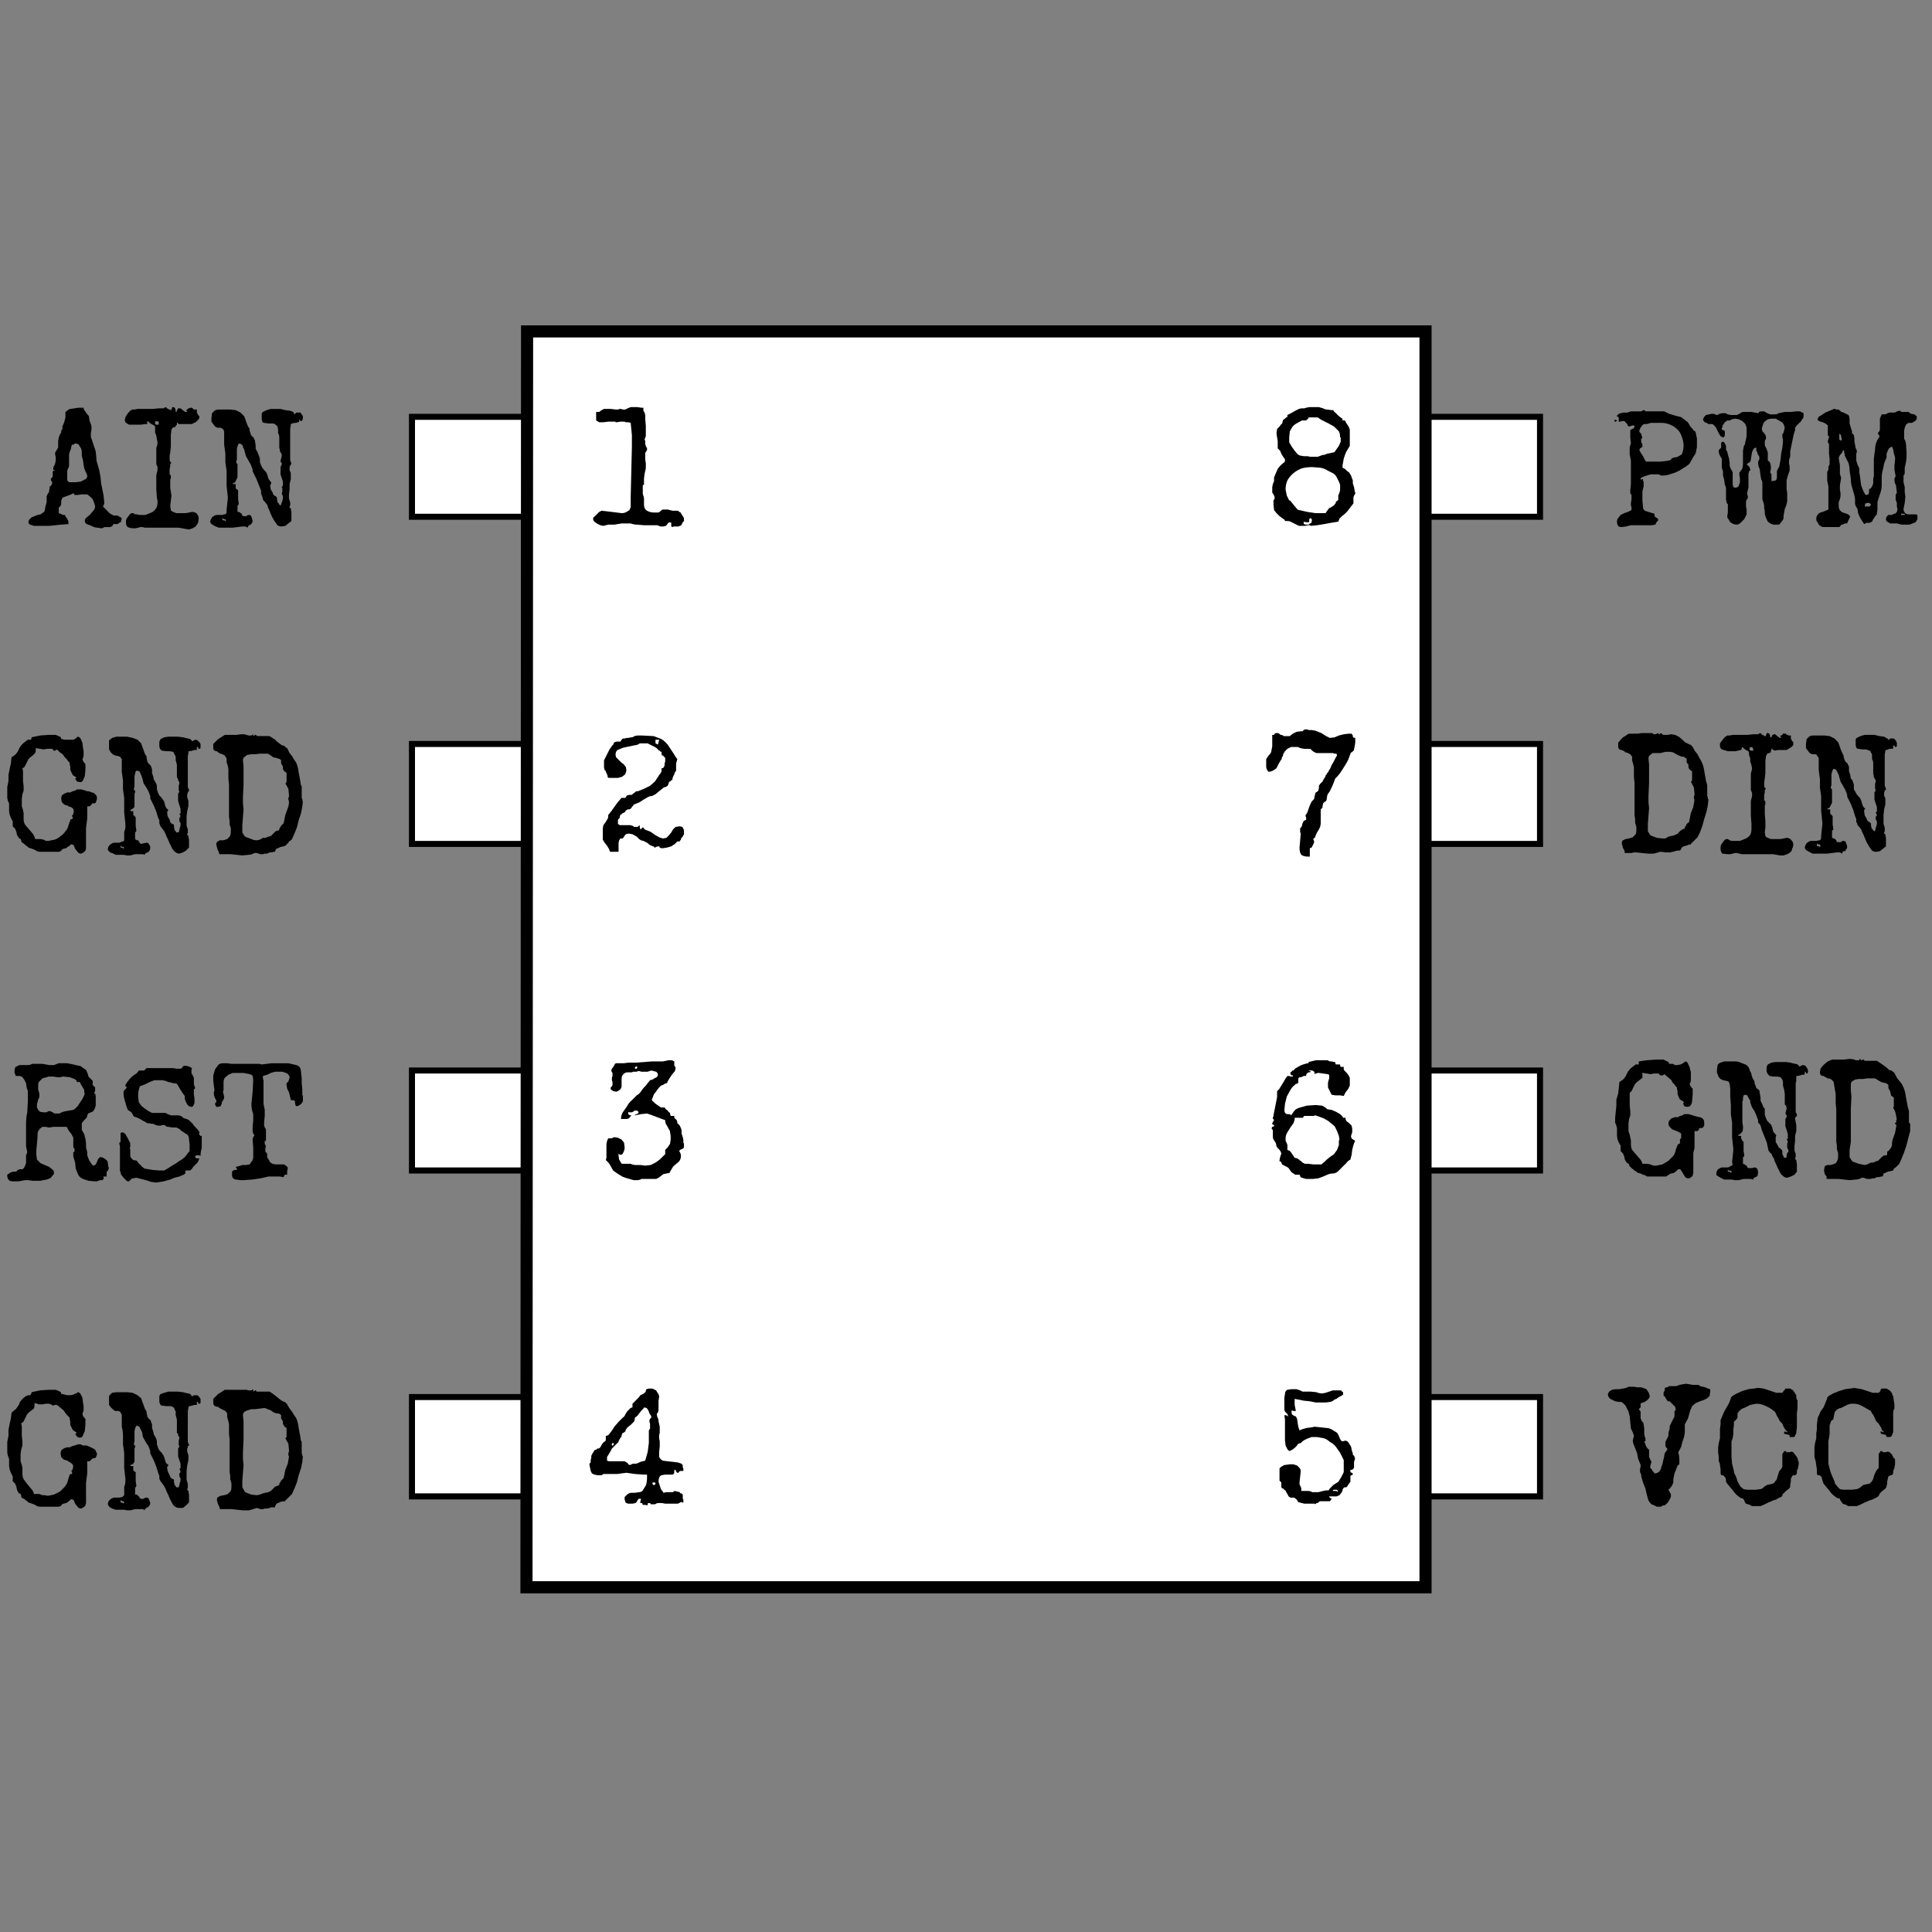 <svg width="90mm" height="90mm" viewBox="0 0 318.9 318.9" xmlns="http://www.w3.org/2000/svg"><rect x="0" y="0" width="318.9" height="318.9" fill="#808080" stroke="none"/><path fill="#fff" stroke="#000" d="M68 68.8h19.8v16.5H68zm0 54h19.8v16.5H68zm0 53.9h19.8v16.5H68zm0 53.9h19.8V247H68zM234.4 68.8h19.8v16.5h-19.8zm0 54h19.8v16.5h-19.8zm0 53.9h19.8v16.5h-19.8zm0 53.9h19.8V247h-19.8z"/><path fill="#fff" stroke="#000" stroke-width="2" d="M87 54.7h148.3V262H86.9z"/><path d="M112.9 85.7v.3l-.2.2-.2.4q-.1.2-.3.2l-.2.1h-.8l-.2.1-.2-.1v-.2-.1-.1-.2l-.2-.1-.3.1-.2.3-.2.2-.4.1h-.5l-.5-.2h-2.2l-1.1-.1q-.6 0-1.1-.2h-1.5l-1.2.2h-1l-.8.2-.5-.1-.6-.3-.4-.3q-.2-.2-.2-.5 0-.2.2-.3l.4-.4.4-.4.4-.2 1.7.2 1.6.2q.5 0 .8-.2l.5-.3.2-.5V83v-.4-.4l.1-4.2.1-4.2v-2l-.2-2-.4-.1h-.4l-.2-.1h-.7l-.6.1h-.2v-.1h-1.2l-.8.1h-.7l-.5-.3v-.5-.4-.5h.5l.4-.3.4-.2h1.1l.9.1h.3l.3-.1h.2l.3.1h.4l.4-.2.5-.2h1.1l.7.1h.3v.5l.2.3.1.4v.6l.1 1.2V72l-.2.5.1.3v.5l.1.3q0 .2.2.3v.4l-.2.3-.1.2V75.8l.1.7v.8l-.2.9-.1.8v1l-.2.1v1.4l.2.7V83.3q0 .7.5 1 .5.3 1.2.3h.7l.3-.2.2-.2.2-.1h.8l.8.2h.8q.2 0 .3.2.2 0 .3.2l.3.5q.2.2.2.5z" font-size="27.5" font-family="Special Elite" aria-label="1" style="font-size:27.5px;font-family:'Special Elite'"/><path d="M112.9 137.2v.5l-.3.5-.2.2v.2l-.2.2v.1h-.4l-.4.4-.6.4-.7.2-.6.1h-.4l-.2-.1-.1-.2h-.2l-.3.1-.2.1h-.1q0-.2-.2-.2l-.5-.2-.5-.4-.6-.3-.4-.1-.3-.2-.4-.4-.7-.4-.6-.1q-.4 0-.6.2l-.4.6h-.4l-.2.3-.1.4V140.6h-1.4l-.2-.5-.3-.5-.4-.5-.3-.5v-.5-.7-.7l.1-.5.3-.4.3-.5q.2-.2.2-.7v-.1l.1-.1.4-.5.5-.7.5-.7.6-.7.1-.1h.6l.1-.1.1-.2.1-.1.4-.1h.4l.2-.2.3-.2.2-.2h.3l1-.4 1-.5.8-.7.6-.9.1-.2.2-.2.1-.2.1-.2v-.2-.1-.2h.2l.2-.2.1-.3v-.3l.1-.3v-.3-.3l-.2-.2q-.1-.2-.3-.2l-.1-.2v-.2-.2q-.2 0-.3-.2-.2 0-.3-.2l-.2-.2-.3-.2-.6-.3-.6-.3h-1.3q-.4.3-.8.3l-.9.2-1 .2-1 .4q-.3.3-.3.8l.1.4.4.4.4.4.5.4.3.4.1.6-.2.6-.5.4-.7.2h-1.5l-.2-.1v-.2l-.1-.3-.2-.4q0-.2-.2-.3l-.1-.4v-.5-.7l.5-1 .4-.8.5-.7.2-.2v-.2l.2-.1.3-.1h.6l.2-.3.2-.2h.3l.3-.1h.3l.5-.1q.3 0 .5-.2l.5-.1h.8l1.9.1 1.3.5q.5.3 1 .9l1 1.5.3.5.3.4-.2.7V127.2l-.2.3-.1.3-.2.4-.1.3v.2l-.2.1-.2.2q-.2 0-.2.2l-.1.3-.1.2-.3.2q-.3 0-.6.3l-.5.4-.6.5-.6.3q-.4 0-.7.2l-.7.4-.6.4-.7.3-.3.1-.1.2-.2.2-.1.2-.3.2h-.3l-.3.2-.2.3-.3.1-.2.2-.2.1-.1.3v.2l-.2.2-.1.1V136l.3.2H104l.4.1.3.2h.4q.3 0 .4-.3l.1.1v.3l.1.2v.1q.2 0 .2-.2l.2-.1h.1l.2.3.2.1.3.1.5.2.7.5.7.4.6.2.6-.1.4-.4.4-.5.3-.5.4-.4.6-.1q.5 0 .6.2.2.3.2.7zm-4.1-15.1h-.6v.1-.1V122.7l.4.2.1-.4.1-.3z" font-size="27.5" font-family="Special Elite" aria-label="2" style="font-size:27.5px;font-family:'Special Elite'"/><path d="M112.9 188.7v.6q0 .2-.2.3l-.2.1q-.2 0-.4.3.3.4.3.8 0 .5-.3.9l-.7.6q-.3.2-.5.6l-.4.7-1 .2-.8.6-.4.2h-2.4q-.3.2-.8.2h-.5l-.7-.2-.7-.2-.5-.2-.8-.5-.7-.5-.5-.9q-.3-.5-.7-.8l.1-.4v-.4-.8-.8q0-.7.3-1.2h.5l.5-.2.6.1.6.3.4.5.1.7v.3l-.1.4-.2.4q-.1.2-.3.2h-.2l-.2-.2v.4l.1.6.3.5q0 .2.3.2h1.3q.4.2.9.2h.7l.8.1.9-.1.8-.4.7-.5.7-.7.2-.2v-.2-.1-.4l.4-.4.4-.6.1-.7v-.6l-.1-.6q0-.3-.2-.5l-.2-.4-.3-.5-.1-.4v-.2l-.8-.3-.8-.3-.8-.3-.6-.2-1 .1-1 .2v-.1l.3-.1.3-.2v-.1l-.1-.2-.3-.1h-.2l-.3.2-.2.1h-.3-.2l-.1-.1v.4q.2.2.5.2l-.3.4q-.2.2-.5.2h-.9q0-.6.3-1.1l.7-1q.3-.6.8-1l.8-.8.3-.2.1-.1.2-.2.2-.3.3-.4.4-.4.3-.4.4-.5.4-.1.3-.2.4-.2.2-.3q0-.4-.3-.6l-.8-.2-.6.2h-1l-.4-.1h-.2l-.2.1h-.2-.2-.2l-.2.1h-.7q-.4 0-.7.3-.3.3-.3.8v1.3l-.2.4-.4.3-.3.1-.5-.1-.4-.3v-.3l.2-.2.1-.2v-.3-.2l-.1-.3v-.4l.1-.3v-.5q-.2-.2-.2-.5l.1-.2.3-.4.2-.4.2-.1H103l.7-.1H105l1.3-.1 1.3-.1h1.8l1-.2h.5l.4.2V175.9l.1.1.1.2v.2l-.1.4-.5.6-.4.6-.3.5q0 .2-.2.3l-.3.1-.3.2-.3.1-.4.4-.5.7q-.3.3-.4.7l-.2.5q0 .2.2.3l.3.3.4.3.3.2.3.2h.6l.2.3.3.2.2.3q.2 0 .2.2l.1.4h.6v.3l.4.4.1.3V185.4q.4.3.5.6l.2.5v.6l.2.6.1.5v.5zm-7.7-12.5v-.1l-.2-.1-.2.2v.2h.3l.1-.2z" font-size="27.5" font-family="Special Elite" aria-label="3" style="font-size:27.5px;font-family:'Special Elite'"/><path d="M112.8 248h-.2l-.2-.1-.1.1-.4.2h-2.1l-.5-.1h-.5H108.5l-.4.2h-.3-.4q0-.2-.2-.2H107l-.1.1v.2l-.1.1-.2-.1h-.3-.2l-.1-.3h-.1-.2v-.3l.1-.3v-.1h-.4l-.2.3-.1.2-.2.2-.5.1h-.7l-.3-.1q-.2-.1-.2-.3l-.1-.3v-.4l.3-.3q.3-.3.7-.4h.7l.7-.1q.4 0 .6-.3l.5-.8q.2-.5.2-1.4v-.4h-.6l-1.4-.1-1.4-.2-.8.1-.7.1H99.6l-.3.2h-.7l-.5-.1-.4-.2-.2-.4-.1-.5-.1-.5v-.2l.2-.2v-.4l.1-.4v-.3l.2-.4.2-.3.2-.3h.2l.2-.2h.2l.2-.1.2-.3.1-.2.2-.3.2-.2.2-.1.1-.2v-.2-.2-.1-.2q.3 0 .5-.2l.3-.4.3-.4.3-.5.7-.8.7-.7q.3-.2.4-.5l.3-.5.4-.4q.1-.2.5-.3v-.3-.3l.3-.3.4-.4.3-.3.3-.4.6-.3.3-.3v-.2l.1-.2.4-.1h.6l.6.3.3.5q.2.2.2.6l-.1.6v1.5q0 .4-.3.7l.1.5q.2.3.2.7l.2.9v1l-.1.4v.5l.1.5v.9l-.1.9v.8l.3.4.3.2.8.1.9.1.8.1.6.2.1.1.1.2v.3l.1.2v.4h-.5l-.2.1-.1.2h-.2l-.2-.2-.1-.3q-.2 0-.2.2v.3l-.1.2-.2.1h-1q-.6 0-1 .2-.3.3-.3 1l.2.6.2.6.3.4.1.2.5-.1h1.1l.2-.2.5.1.4.1.1.2h.2l.2.2V247.3l.1.3v.4zm-5.3-14.2l-.1-.2-.2-.3-.1-.3-.2-.4-.2-.2-.4-.1v.1l-.4.4-.4.5-.3.4-.4.3v.1l-.1.5-.3.3-.3.3-.4.3-.2.2-.2.3-.1.3-.3.2-.2.1v.1l-.1.2v.2l-.3.4-.2.4q0 .2-.2.3l-.3.3-.3.3-.3.3-.2.4-.3.5-.3.5V241.1l.3.1h2.6l.5.3.1.2.2.1h.2l.1-.1.3-.1h.5l.3-.1.4-.2.4-.1.4-.1.4-1.4.2-1.5v-.7-.6-.4-.4l.2-.3v-.4-.4l-.1-.3v-.3l.1-.2.2-.2v-.2zm.7 11l-.1-.1h-.4v.2l.1.2h.3l.1-.3zm-6.9-6.4v-.2h-.2l-.1.1v.3h.2l.1-.2z" font-size="27.5" font-family="Special Elite" aria-label="4" style="font-size:27.5px;font-family:'Special Elite'"/><path d="M223.7 240.6l-.1.4-.1.3v1l-.3.3h-.2-.1V243l.2.1h.1l.1.2v.1l-.2.1-.2.1v1l-.1.1-.4.6q-.1.2-.3.2h-.2l-.2.2-.1.2q0 .3-.2.5l-.3.4-.5.2h-1.2v.1l.2.2h.2l-.1.3-.2.2h-1.6l-.2.1-.2.2h-.2l-.2.2-.1-.1h-.1-1.6l-.8-.2q-.2 0-.3-.2l-.1-.2-.2-.2-.3-.2H213l-.3-.2-.2-.4-.2-.3q0-.2-.2-.3l-.3-.3q-.2 0-.3-.2v-.3-.3-.2l-.1-.1-.2-.2v-.4-.5-.5-.6q.2-.3.5-.4.2-.2.5-.2l.7-.1h.6l.6.2.4.4q.2.2.2.6l-.1.9-.1.9v.3l.2.4.1.3v.4h1.1q.4 0 .7.2h1l.4-.1.4-.1.5-.1h.4l.2-.3.3-.3.3-.3.8-.5.5-.8.4-.8v-1-1l-.6-1.2-.7-1q-.4-.5-1-.8-.4-.4-1-.6l-1.1-.2h-.9l-.8.3-.4.2-.3.2-.3.3-.4.1-.3.4-.3.3-.4.3-.4.2q-.2 0-.4-.3l-.3-.6-.1-.9v-1-1-.7-.7l-.1-.7h.3l.3.2v-.1l-.1-.3-.2-.2-.2-.2-.1-.3v-.5-.8-.7l.1-.6q0-.5.4-.7l.7-.1h.8l.6.2.4.2h1.3l1 .1q.4.2 1 .2l.5-.1.6-.2.6-.2h1.2q.3 0 .3.2l.2.1v.4l-.3.2-.4.2-.4.3-.3.1q-.3.3-.7.4l-.8.1h-1.6l-1-.2-1-.1-1-.2-.5-.1v1l.2 1h-.4l-.3-.1v.5l.1.2.3.2.3.1.2.4.1.7.1.6.2.6.5-.2.7-.2.8-.1.5-.1 1 .1.9.1q.5 0 1 .3l.8.5.2.3.2.5.2.4.2.2h.2l.3-.1q.3 0 .5.2l.4.6q.2.3.2.7l.2.6v.2l.2.2.1.2v.2zm-2.9 5.5l-.1-.2h-.3-.2q-.2 0-.2.2h.5q.2 0 .3.2v-.2z" font-size="27.5" font-family="Special Elite" aria-label="5" style="font-size:27.5px;font-family:'Special Elite'"/><path d="M223.7 81.2v.3l-.2.3-.1.3v1l-.4.5-.3.4-.3.4-.4.4-.5.4-.4.4-.2.5-1.2.2-1.1.2-1.2.2-1.1.1v-.1h-.4l-.5.1h-1l-.6-.3-.6-.3q-.3-.2-.7-.2h-.4q0-.2-.2-.3l-.7-.5-.5-.5-.4-.5-.1-1v-.6q.2-.2.2-.5l-.1-.3-.1-.2-.2-.3V81v-.6l.1-.5.2-.5v-.6l.6-1.4q.5-.7 1.1-1.1l.1-.2v-.3l-.3-.4-.3-.5-.2-.5-.4-.4v-.4-.8l-.1-.6-.1-.7.1-.7.4-.4.3-.4q.2-.1.2-.4l.1-.3.3-.2.2-.2q.2 0 .2-.2v-.2l.2-.1.4-.2.7-.4.6-.3.4-.1h.5l.3-.1.5-.1h1.6l.7.2q.3.2.7.2l.7.1H220.1q0 .2.3.4l.5.5.5.4.2.1V69.4h.4l.1.2.1.2.4.6.2.5v2.7l-.6 1-.2.5-.2.6-.1.6-.1.5v.4l.4.2.3.3.4.3.3.5.3.8v.5l.2.6.1.6v.2zm-2.5-9q0-.6-.2-1l-.8-.8-.9-.5-1-.5-.2-.1-.3-.2-.3-.2H216q0 .2-.2.3l-.2.2h-.7l-.9.5q-.4.2-.7.6l-.4.7-.1 1v.8l.4.7.5.7.5.6.4.2.6.1h.6l.5.1h1.2l.8-.3q.4 0 .7-.2l1-.2q.3 0 .5-.4l.5-.7.3-.7v-.7zm0 8.1V80l-.2-.5-.2-.4-.2-.4-.3-.4-.3-.2-.4-.2-.4-.2q-.6-.4-1.3-.5l-1.3-.1q-.9 0-1.7.2-.8.3-1.4.8-.6.5-1 1.2-.3.7-.3 1.5l.2 1 .4.8q.2 0 .3.2l.4.5.5.6q.2.3.5.3l1.3.3 1.3.2H218.8l.2-.3.3-.4q.1-.2.3-.2l.3-.2.3-.2.3-.4v-.2l.2-.1.2-.2v-.3-.4l.2-.5.1-.4v-.5zm-4.6 5.6l-.1-.2-.2-.2-.2.2v.5H215.5l-.3-.1v.4l.4.1h.3q.2 0 .3-.2.2 0 .3-.2v-.3z" font-size="27.5" font-family="Special Elite" aria-label="8" style="font-size:27.5px;font-family:'Special Elite'"/><path d="M223.7 121.8v.8l-.1.6-.1.5q0 .2-.2.3-.1.2-.3.2l-.2.5-.3.8-.4.7-.5.8-.4.6-.4.5-.4.4-.3.8-.3.7-.3.6-.4.6-.1.6v.1l-.1.3-.3.2-.2.2-.1.5v.2l-.2.2-.1.1V136l-.1.5-.2.4-.3.5-.2.4-.1.3q0 .2-.3.3v.2l.1.2v.3l-.2.4-.2.4-.3.1V141.4h-.2q-.8 0-1.2-.3-.3-.4-.3-1.2l.1-1.1.1-1.2-.1-.3v-.4-.2q.2-.1.3-.4l.1-.4.2-.4.4-.2v-.3l-.1-.3v-.2l.2-.2.2-.5.2-.6.3-.7.2-.3.3-.3.1-.5.1-.4q0-.2.3-.3l.2-.2.1-.4v-.4l.2-.3.2-.2.2-.2.1-.2.1-.2.2-.3.1-.2q0-.2.2-.3 0-.2.2-.3l.2-.4.2-.3.2-.5.4-.7.3-.6.2-.3-.1-.3h-.3l-.3-.1h-2.7q-.6-.2-1-.7h-1l-.6-.1-.5-.2h-1.1l-.6.3-.4.4-.3.5q0 .3-.2.5 0 .3-.2.5l-.3.5-.2.4-.2.4-.4.3-.4.2-.5.1q-.4-.4-.4-.9v-.6-.6l.2-.3.2-.3.2-.2.2-.3.1-.5.1-.5v-.5-.4-.5-.5h.3l.1-.2.2-.1h.4l.4.3q.3 0 .5.2h1l.5-.4.6-.3.7-.1h.3l.2-.2.2-.1h.4l.2.1h.5l.6.1 1 .4.8.5.6.3.8-.1.7-.3.8-.2.8-.1h.5l.2.3v.2q.1.2.4.2z" font-size="27.5" font-family="Special Elite" aria-label="7" style="font-size:27.5px;font-family:'Special Elite'"/><path d="M223.7 188.2l-.3.8-.2.8-.1.8-.2.8q-.4.2-.7.6l-.7.7-.7.7q-.4.3-.8.3-.5 0-.9.2l-.7.3-.8.3-.9.1h-1.1l-.7-.2q-.3-.1-.3-.3 0-.2-.2-.2h-.6l-.3-.2-.3-.2-.3-.4-.2-.3-.3-.2-.4-.2-.4-.2v-.1l-.1-.2-.1-.2h-.2v-.2l.1-.5.2-.6-.1-.3-.2-.3-.3-.3-.2-.3-.1-.5-.3-.5q-.2-.2-.2-.6v-.3-.4-.4q-.2-.1-.2-.3l.1-.2.3-.1v-.2l-.2-.1h-.1v-.2l.1-.2.2-.3-.2-.3v-.2l.1-.1v-.2l.3-1.5.3-1.5v-.3-.3-.2-.2q.3-.2.5-.6l.5-.8.4-.7.3-.4h.3l.3.1H213.4v-.2h-.2l-.2-.2v-.1-.2l.2-.1.1-.2h.2q.3-.4.6-.5l.5-.3.5-.2.7-.2h.2v-.2l.4-.1.4-.1.4-.1h1.9l.4.2h.3l.4.1h.2v.2l.1.2H221.2v.2l.1.2h.5v.4l.1.2.4.4.3.4.2.4V179.2l-.3.6-.4.5-.3.6-.6-.1h-.8l-.6-.1-.2-.4-.2-.4-.2-.4v-.5-.3l.1-.4.1-.3v-.4q0-.3-.3-.3l-.7-.1-.7-.1q-.4 0-.7.2 0-.4-.2-.5l-.2-.1h-.3l-.3-.1.2.2h.1v.2h-.3l-.3.2-.1.2v.2h-.4l-.2.1-.2.1h-.2-.1l-.2.2V178.7l-.2.2h-.2l-.2.2q-.4.3-.7.8l-.6 1.1-.3 1.2-.1 1.1.1.4.3.2h.3q.3 0 .4.2l.3-.4.2-.3.3-.3.4-.2 1.4-.4 1.5-.1 1 .1q.5.2.9.6l.7.1.7.3.7.4.4.4q0 .2.2.2H222.1v.1q0 .3.2.5l.4.3.4.4.1.5v.6l-.2.6q0 .3.2.5l.5.3zm-2.6 0l-.1-.7-.3-.8-.4-.8-.6-.5-.5-.4-.7-.4-.8-.3-.6-.2-.3.1H215.3q-.2.1-.2.3h-1.4v.3l-.2.6-.5.7-.5.8q-.3.5-.3 1v.4l.2.4.1.3v.8l.2.1h.1l.3.3.2.3.2.3.2.3.4.1.2.1.2.2.3.2.2.2.4.2h.6l.8.1h1.3l.5-.4.4-.4.5-.4.7-.5.5-.7.3-.8v-.8z" font-size="27.5" font-family="Special Elite" aria-label="6" style="font-size:27.5px;font-family:'Special Elite'"/><g aria-label="AIN" style="line-height:125%" font-size="27.5" font-family="Special Elite"><path d="M20 85.8v.3l-.3.2-.3.2H18.8l-.2.1v.2l-.2.1-.2.1h-1q-.2.2-.5.2l-.6-.1q-.5 0-1-.3l-.8-.3q-.3-.2-.3-.5t.2-.5l.6-.5.6-.7q.3-.3.3-.8l-.2-.6-.2-.5-.4-.4-.5-.4H13.5l-.7.1h-.4q-.2 0-.2-.3l-.7.3-.8.3-.3.1-.1.1-.1.2-.1.3v.5l-.1.3-.2.2-.1.1v.9l.3.1.4.2h.3l.2.4q.2.1.2.3.2.2.2.5v.3l-1.2.1-1 .1-1 .1H5.6l-.6-.2q-.3-.1-.3-.4 0-.3.2-.5l.3-.3.5-.2.5-.2.5-.1.4-.3q.2 0 .3-.4l.1-.6.2-.7v-.6-.1-.3l.1-.2.2-.4h.1V81l.1-.4v-.3l.2-.1.1-.2.1-.1v-.4q-.2-.1-.2-.3V79l.2-.2.1-.1v-.2-.3-.3-.1l.2-.1H9l.1-.1H9h-.2v-.3-.2l.2-.3.1-.3.1-.5v-.5l-.1-.5v-.3l.2-.3.1-.2.2-.3v-.5-.6l.1-.6.2-.5.2-.3v-.3l.2-.3v-.4l.3-.7.2-.8v-.5-.4l.3-.2q.1-.2.5-.3l.7-.1.6-.1h.9q0 .3.2.5l.2.3.3.4q.2.1.2.4l.1.6.2.5.1.4v.5l-.1.6v.6l.3.9.3.9.2.6.1 1q0 .6.2 1.1l.3 1.1.2 1.1.1 1 .2 1 .2 1 .1 1v.4l-.2.4.7.7q.3.4.7.6l.4.2h.6l.5.3q.2 0 .2.3zm-5.6-7.3l-.1-.3-.2-.4-.2-.5-.1-.6-.1-.7-.2-.8v-.6q0-.4-.2-.7l-.3-.5q-.2-.2-.7-.2v.1l-.2.1h-.2l-.1.2-.1.5-.2.5-.1.4V77l-.2.4-.1.3v1.6l.3.3h1.1l.8-.1.8-.4q.3-.2.3-.5zM32.9 69l-.1.2-.3.3-.2.2-.3.1q-.2.2-.5.2h-.9-1.1l-.2-.2.1-.1-.2.1V70.1l-.2.2q0 .2-.2.2l-.3.1-.2.3-.1.9v1.9l-.1 1-.1.5v.6q0 .4.3.6l-.2.2v.4l-.1.4v.9q.2.1.2.3v.3l-.1.3v1.3l.2 1.3-.1.9-.1.8.1.7q.1.2.4.3l.5.2h1.6l1-.2q.5 0 .8.3.3.4.3.8l-.1.7-.4.6-.5.3-.6.2-.6-.1-1.1-.2h-5.6l-.4-.1h-.3l-.4.1-.4.1H22q-.5 0-.9-.2-.3-.2-.3-.7v-.4l.1-.3.3-.4.3-.4.3-.1h.2l.3.2h.3l.4.1h1l1-.4q.4-.2.7-.6.3-.4.3-1v-.4l-.1-.4-.1-1.4v-1.4-1l.2-.8V77q-.2-.2-.2-.5v-.2-.2-.6-.6-1q.2-.4.2-.9l-.1-.5-.1-.6-.2-.5v-.6-.3q0-.2-.2-.3L25 70l-.3-.2-.3-.3-.1.1v.4H24l-.8.1h-1.9l-.5-.3q-.2-.2-.2-.5l.1-.4.2-.4.3-.4.3-.3.3-.2h.4l.5-.1H25.2l1-.1h.8l.3-.2.2.1.2.2.3.1.2.1h.1v-.2l.1-.1v-.2h.1q.3 0 .4.2l.1.4v.2q.2 0 .2-.2l.1-.2.1-.2h.4l.5.4.3.2H31l-.2-.1v-.2l-.1-.1h.2l.2-.2h.1l.2-.1h.3l.1.1.2.2h.5v.5l.1.2.1.2.2.2v.2zm-6.7.8v-.2l-.4-.1-.2.1v.4l.2.1H26.2v-.3zM50 69l-.1.4-.2.1h-.1l-.1-.2-.1-.1v.3l-.1.2h-.1-.1l-.2.1h-.2l-.5.1-.2.1v.2l-.1.5V76l.2.5v.1l-.2.2v.1l-.1.2v.6q.2.2.2.5v.9l-.2.8v.9l-.1.8v.7l.2.6V83.4l-.1.2v.2l.2.1.1.7V86l-.5.4-.5.4-.6.1q-.4 0-.7-.2l-.5-.7-.4-.7-.3-.7-.2-.5-.2-.4q0-.3-.2-.5l-.3-.4q-.2-.1-.3-.4l-.1-.4-.2-.5v-.5l-.4-1-.4-1-.2-.4-.2-.4-.2-.4v-.3l-.3-.8-.4-.7-.4-.7-.2-.7-.1-.4-.2-.4q0-.3-.2-.4l-.3-.2q-.2 0-.3.2l-.1.3-.1.4v1.7l-.1.4v.2l.2.2v2.2l-.2.4-.2.4-.4.2.1.1h.4v.7l.2.2.2.1v1.5l.1.6v.3h-.1v.1l-.1.1V84.5h.3l.2.2q.2 0 .2.2l.1.2.2.1h.5q.1-.2.4-.2.3 0 .4.3l.2.6q0 .4-.2.5 0 .2-.2.2l-.3.2-.1.2v.1l-.4-.2H40l-.8.1-.8.1h-2.3l-.7-.3-.5-.3-.2-.3q0-.4.3-.8.3-.3.7-.4h.9l.5-.1q.2 0 .3-.3v-.4l.1-1 .1-.9V82l-.2-1.8v-.6-.5-1.4l-.2-1.4v-1.4l-.2-1.5V73 72v-.8l-.2-.4-.4-.2h-.5l-.4-.2-.3-.4-.3-.4V69l.1-.8.4-.4q.3-.2.7-.2H38l.9.1.8.4.6.6.2.5.2.6.2.5.3.5v.3l.1.3.1.3.1.2.2.2q.2.1.2.3.2.2.2.5l.1.6v.6l.3.5.1.3.1.2.1.3.1.3v.6l.2.5.2.4.3.4.3.3.2.4.2.7.5.7-.1.2-.1.3.1.6.3.5.1.3q.1.2.4.3l.2.2v.1q.1.1 0 .2l.1.3v.2l.2.2.1.2.2.1h.1v-.2l.1-.2V83l.1-.3.1-.4v-.4l-.2-.4.1-.4v-.3-.2l-.1-.2.1-.1.1-.2v-.6l-.2-.6-.2-.6v-.7-.5l.2-.4v-.3q-.2-.1-.2-.3l.1-.4.1-.4V75l-.1-.2-.2-.3v-.2l-.1-.4v-1-.7q0-.4-.2-.7v-.6l-.1-.5-.3-.3q-.2-.2-.6-.2h-.6l-.7-.1q-.2 0-.3-.2l-.1-.4v-.5-.3q0-.3.2-.4l.6-.3.7-.2h1.6l.8.2.8.1.5.2.2.4.3-.3h.7l.2.3.2.3v.4zM37.3 85.9l-.1-.2H37l-.2-.1-.1-.1V85.8l.2.1h.2l.1.2v-.1z"/></g><g aria-label="GND" style="line-height:125%" font-size="27.5" font-family="Special Elite"><path d="M16 131.7v.2l-.1.3-.1.3-.2.1h-.1H15.2q0 .2-.2.3l-.2.2h-.4v2l-.1.8-.1.8v3.3l-.1.4-.3.3-.4.2q-.4 0-.6-.3l-.4-.5-.2-.5q-.1-.2-.3-.2h-.3q0 .2-.3.3l-.4.3-.4.1q-.2 0-.3.2l-.2.2-.3.1H6.5l-.4-.1-.3-.2-.5-.2-.3-.1-.3-.1-.2-.2-.3-.2-.2-.2-.3-.2-.2-.2v-.2l-.1-.2-.2-.1-.1-.1-.3-.5-.1-.5-.2-.5-.4-.4v-.3-.5l-.3-.6-.2-.5-.1-.6v-.4-.4-.5l-.2-.4-.1-.5v-.5-.2-.1-1l.2-1v-1l.2-1 .2-.9.1-1 .3-.2.4-.3.3-.4.2-.4.2-.4.4-.5.5-.4.4-.3h.5l.1-.2v-.2l1.4-.3 1.4-.1h1.2l.7.3q.2.1.2.4h.2l.4.1h1.4l.4-.2.3-.3q.3 0 .5.3l.3.7.1.8.1.6v.6q0 .4-.2.7l.1.3.2.3.2.2v1l-.1 1-.3.7q-.1.3-.5.3l-.5-.1-.3-.5.2-.1v-.1l-.2-.1-.3-.2-.1-.1-.2-.4-.2-.4v-.5l-.1-.5v-.1-.1l-.2-.2-.3-.4-.3-.3-.2-.3q-.2-.3-.6-.5l-.5-.5-.3.2H9h-.2v-.1l-.2-.2h-.8l-.6.1-.6-.1-.6-.1h-.1v.5l-.1.3-.4.4-.4.3-.3.3-.2.4-.2.4-.2.4q-.1.2-.4.3l.1.5v1.6l.1.9v.7l-.2.6-.1.7V133.1l.2.6.1.5v1q0 .6.3 1l.6.7.6.7q.3.4.4.9h.9l.5.1.4.2H8l1-.2q.6-.2 1-.6.5-.3.8-.8.4-.4.5-1l.3-.8q0-.2.2-.2h.1l.1-.1v-.1-.1l-.1-.2v-.1l.2-.2v-.2l.1-.2-.1-.5-.4-.3q-.3 0-.5-.2l-.6-.2-.4-.4-.1-.6.1-.5.4-.3.5-.2h.5l.4-.2.4-.1.3-.2h.7l.4.1.6.2q.4 0 .7.2.4 0 .6.3.3.2.3.6zM33.1 123.1v.3q0 .2-.2.2h-.1l-.1-.2-.1-.1-.1-.1V123.8h-.1H32l-.2.1-.5.1h-.2v.3l-.1.5v5.2q.2.2.2.5v.1l-.2.1v.2l-.1.2v.5l.2.6v.8l-.2.9-.1.8v1.6l.2.6V137.5l-.1.2v.1l.2.2.1.7v1.2l-.5.5-.5.3-.6.2q-.4 0-.7-.3-.3-.2-.5-.6l-.4-.8-.3-.7-.2-.4-.2-.5-.2-.4-.3-.4-.3-.4-.2-.5v-.5l-.2-.4-.3-1-.4-1-.2-.4-.2-.4-.2-.4v-.4l-.3-.8-.4-.7-.4-.6-.2-.8-.1-.3-.2-.5-.2-.4-.4-.1-.2.1-.1.4-.1.4V129.8l-.1.4v.2q.2 0 .2.2v.2l-.1.2V133.2l-.3.3-.4.2.1.2h.4V134.5l.2.2.2.2v1.5l.1.6v.2l-.1.1-.1.1v1.1l.3.2h.2l.2.3.1.2.2.1.4-.1.5-.1q.3 0 .4.3.2.2.2.5 0 .4-.2.6l-.2.2-.3.1q-.2.1-.2.3l-.3-.1h-1.3l-.8.2h-.5l-.6-.1h-1.3l-.6-.3q-.3 0-.5-.3-.2-.1-.2-.3 0-.4.3-.7.3-.3.7-.4h.9l.5-.2q.2 0 .3-.2v-.5-.9q.2-.4.2-.9v-.4l-.2-1.9v-.5-.5-1.4l-.2-1.4v-1.5l-.2-1.4v-.4-.8-.9l-.3-.4-.3-.1-.5-.1-.4-.2-.3-.3-.3-.5v-.6-.9l.5-.4.7-.2h1.8l.9.2.8.3.6.6.2.6.2.5.2.6.3.5v.3l.1.3v.2l.2.3.2.2.2.2.2.6v.6l.2.6.1.5.2.3.1.2.1.2.1.3v.6l.2.6.2.4.3.3.3.4.2.3.2.8q.1.3.5.6l-.2.3v.3l.1.5.3.5.1.4.3.3.3.1v.2q.1 0 0 .2l.1.3v.2l.2.2.1.2H29.5v-.1l.1-.2v-.1l.1-.4.1-.3v-.5q-.2-.1-.2-.4v-.3l.2-.4-.1-.2-.1-.2h.2v-.2-.6l-.2-.6-.2-.7v-.6-.6l.2-.3-.1-.3v-.3-.4l.1-.4v-.2l-.2-.3v-.2l-.2-.3v-.4-1-.7l-.2-.7v-.6l-.2-.4-.2-.4-.6-.1h-.6l-.7-.1-.3-.3-.1-.4v-.4-.4l.2-.4.6-.3.7-.1h1.6l.8.1.8.2q.3 0 .5.2.2.1.2.3l.3-.2.3-.1.3.1.3.3.2.3v.3zM20.5 140l-.1-.2h-.2l-.2-.1-.1-.2v.4h.2l.2.1.1.1v-.1zM50 132.2l-.1.9-.2 1.1-.4 1.2-.3 1.2-.4 1-.4.9-.3.3q-.2 0-.3.3l-.3.3-.2.2-.3.1-.5.1-.4.2-.3.1-.2.4v.1h-.2l-.4.1h-.3l-.4.2h-.4l-.3.1H43l-.6-.2H42q-.5.3-1 .3l-1 .1-1.9-.2h-1.9l-.1-.4-.2-.4-.1-.4-.1-.4q0-.3.2-.5l.4-.2h.6l.6-.2.4-.4q.2-.3.2-.8v-.6l-.2-.6v-.6l-.1-.6v-.5-.4-.9-.8-1-1-.8l-.1-1v-.4-.5-.6l-.1-.6-.2-.6v-.6l-.3-.5-.6-.3h-.2l-.2-.2H36l-.2-.2q-.6 0-.6-.6v-.6l.4-.4.4-.4.5-.3.6-.4H39l.8-.1h.5l.4.1.3.1h.5l.3-.2V121.5l.2-.1.1-.1h.2v.1l.2.1h2l.6.4q.3.1.5.4l.5.4.4.3.4.1.3.3q.2 0 .3.3l.3.6.4.5.3.5.4.6q.3.7.4 1.6l.3 1.6q0 .4.2.7v1.9l.1.2v.3zm-2.3-1l-.1-1-.5-.9q.2-.1.2-.3v-.4-.4-.4-.2l-.2-.2-.2-.1-.1-.2-.1-.2v-.2-.2l-.2-.3-.1-.2v-.2-.3l-.2-.2-.3-.1-.3-.1-.5-.1-.4-.3-.5-.3h-1.3l-.8.1h-.6l-.7.1-.4.3q-.3.2-.3.6l.1 1v3l-.1 2.1v1l.1 1-.1 1.3-.1 1.3v1.2l.3.5q.1.2.4.3l.8.3q.4.2.9.2l.5-.1.5-.3h.4l.5-.2.4-.1.3-.3.4-.4q.2-.2.5-.2l.2-.1v-.2l.2-.3.1-.2.4-.4.1-.4.1-.5.1-.5.4-1.1q.2-.5.2-1.1l-.1-.3v-.2-.1l.1-.2v-.2z"/></g><g aria-label="RST" style="line-height:125%" font-size="27.5" font-family="Special Elite"><path d="M18 192.7l-.1.3-.1.3q-.2 0-.2.2v.7h-.4-.1v.4l-.2.2h-.4l-.5.2h-.4l-1-.1-.9-.3q-.5-.2-.8-.7l-.4-1-.1-1-.3-1v-.4-.2-.1l.2-.1v-.1-.4q-.2-.1-.2-.4v-.3-.3-.8l-.3-.6-.4-.5-.4-.7H8.8l-.6.1H8l-.4-.1H7l-.4.3-.3.4-.1.4v.5l-.2 2.3v.7l.1.8.6.6.7.3.7.3.5.4q.3.2.3.5v.3l-.2.2-.3.4-.4.2-.3.1-.6.1-.4.1H5.4l-.7-.1h-.6l-.5.1-.6.1H2l-.4-.1-.3-.3-.1-.4v-.3l.3-.2.3-.2.4-.1h.4l.2-.1.1-.2h.2l.1-.1h.5q.3-.2.4-.5l.2-.5v-.7-.6l.2-.5-.2-1v-.9-1-1.2-.3-.3q0-1 .2-1.9l.1-1.9v-.5-.5-.6l-.2-.6-.1-.7-.3-.6-.3-.4q-.2-.2-.6-.2H3h-.4l-.1-.3-.1-.2v-.3q0-.5.2-.7l.6-.3h1.4q.4 0 .7-.2H7l1.1.2h.8l.8-.3h1.4l1 .2.8.2q.4 0 .7.3l.6.4.3.7.1.4.4.4.3.3v.7l.2.2.2.2v.6l-.2.4h.2l.1.4v1.6l-.2.6-.3.4-.3.1-.2.1q-.2 0-.3.2l-.1.2q0 .3-.2.5l-.4.4-.3.4v1.1l.4.7.2.8.1.7v.7l.2.8v.5l.3.8.4.6q.2.3.4.3l.3-.2.2-.4.2-.5.3-.3q.4 0 .7.2l.4.3q.2.2.2.5l.1.7zm-4.1-12.3v-.5l-.3-.5-.3-.5q0-.2-.2-.3h-.4l-.1-.2v-.1l-.3-.2-.8-.3-1-.1h-.2l-.3.1h-.6l-.6-.1H8l-.6.2q-.3 0-.5.2l-.4.4q-.2.2-.2.6v.8q.2.4.2.9v.3l-.2.4-.1.4-.1.4v.5l.2.4.3.3.5.1h.6q.2-.2.5-.2l.3.1.2.1.3.2h.8q.5-.3 1.1-.4l1.2-.2.3-.2.4-.4.4-.6.4-.6.3-.6.1-.4zM33.3 188.1v1.4q-.2.6-.2 1.3l-.2-.1h-.5q-.2.1-.2.3l.2.2h.5l-.1.3-.2.4-.3.3-.2.2-.2.2-.2.3-.3.3H31h-.4v.5l-.3.2-.7.3-.8.2-.7.3-1.1.3-1.2.2-.8-.1-.9-.3-.8-.2-.8-.2-.5.1q-.3 0-.4.2l-.1.1-.2.2h-.2l-.2-.1-.5-.5-.4-.5-.2-.7v-.7-.4-.4-.7-.6-.5-.4-.3l-.1-.4v-.2q.2 0 .2-.2v-.3-.3-.2-.4-.2l.3-.1q.2 0 .5.3l.4.7.4.8v.7h-.1l.1.4V190.9l.2.3.2.2.1.1h.2l.4.1q.2.4.6.7.3.4.7.6l1.2.2 1.2.1h.8l.7-.4.6-.4.7-.4.4-.3.5-.3.5-.4.4-.5.2-.3q.2-.1.2-.3v-.2-.8l-.1-.8q0-.5-.2-.7-.1-.2-.4-.3l-.4-.3q-.3-.1-.5-.4l-.6-.3h-.7l-.6-.1q-.4 0-.6-.3H27h-.2l-.3.1h-.4l-.4-.1-.4-.2H25l-.4-.1h-.3l-.3-.2-.4-.2q-.7-.5-1.5-.7l-.4-.7-.3-.2-.3-.2-.2-.5-.2-.7-.2-.7-.1-.5v-.6q.1-.3.4-.5l.1-.2v-.1l-.2-.1v-.2l.3-.5.4-.5.5-.5.6-.4.3-.3q0-.2.2-.2h.8l.2-.2.1-.1.1-.1h4.4l.5.1h.8l.2-.2.1-.2.3-.1.6.1.6.3-.1.3v.5l.2.4.2.4v1l.1.4.1.2v.2q-.2 0-.2.2v.7l.1.7v.8l-.2.4q-.1.2-.3.2l-.4-.1-.3-.3-.2-.4-.2-.5v-.5l-.3-.4-.4-.6-.4-.7-.2-.3-.3-.1h-.3l-.3-.1-.5-.1-.5-.2-.5-.1H25.5l-.8.3-.8.4-.8.3q-.3.7-.3 1.6l.1 1 .4.6.5.4.7.5.6.3h2.2l.4.2.5.2h1.3l.3.1q.2 0 .3.2l.3.2.4.1.4.2.3.3.3.3.3.4.4.4.4.5v.5l.2.2h.2V188.2zM50 180.8v1l-.2.3-.2.2-.3.2-.3.1-.2-.1-.1-.4v-.3q-.1-.2-.4-.2H48v-.1l-.1-.4-.1-.4-.1-.4-.3-.6-.1-.6v-.3l.3-.3.1-.3.1-.3q0-.3-.2-.5-.1-.2-.4-.3l-.6-.2h-1.2l-.7.2-.6.3-.7.2v.4l.1.4v3.8l.2 1v1l-.1 1v.6l.1.3.2.3V188.3H43.7v.5l.2.4-.1.3v.6l.3.3v.6l.3.5q.1.3.4.5.3.2.9.2H46.9l.4.3q.2.1.2.4l-.1.4V193.9H47l-.2.4-.6-.1h-1.9l-1.3.3-1.4.2-1.4.1h-.5l-.7-.1q-.3 0-.5-.2t-.2-.5v-.6l.2-.2.3-.1h.3v-.2l-.2-.2q.2-.2.5-.2l.6-.2h.6l.6-.1.2-.3.3-.4.1-.4v-.4-1.3l-.1-1.2v-.2l.1-.3.2-.3-.2-.3-.1-.3v-.2-.3-.3l.1-1.1v-.5-.5q-.3-.8-.3-1.7l.2-2 .1-2-.1-.6q-.1-.2-.5-.3l-1-.2h-1.8l-.7.3-.6.5q-.2.3-.2.8v1.2l-.1.3.1.4.1.4v.3l-.2.3q0 .2-.2.3v.3l-.2.4-.4.1h-.3l-.2-.4v-.2q.2-.1.2-.3v-.2l-.2-.3-.1-.3-.1-.3v-.4l.1-.3-.1-.8-.1-.8v-.9l.3-1 .5-.7q.3-.3.8-.3h.7l.7.1h4.6l.4.1 1.6-.2h2.8l1.3.3q.4.1.6.4.2.4.2.9l.1.9v.8l.1 1v1z"/></g><g aria-label="GND" style="line-height:125%" font-size="27.5" font-family="Special Elite"><path d="M16 239.8v.3l-.1.3-.1.2-.2.1h-.1-.1l-.2.1-.2.2-.2.2h-.4v2l-.1.8-.1.8v3.3l-.1.4-.3.3-.4.2q-.4 0-.6-.3l-.4-.5-.2-.5q-.1-.2-.3-.2h-.3q0 .2-.3.3-.1.2-.4.3l-.4.1q-.2 0-.3.2l-.2.2-.3.1H6.5l-.4-.1-.3-.2-.5-.2-.3-.1-.3-.1-.2-.2-.3-.2-.2-.2-.3-.1-.2-.2v-.3l-.1-.2-.2-.1h-.1l-.3-.6-.1-.5-.2-.5-.4-.4v-.3-.5l-.3-.6-.2-.5-.1-.6v-.4-.3-.5l-.2-.5-.1-.5v-.5-.1-.2-1l.2-1v-1l.2-1 .2-.9.1-.9.3-.3.4-.3.3-.4.2-.3.2-.5.4-.5.5-.4.4-.2H5l.1-.2.1-.1v-.2l1.4-.3 1.4-.1h1.2l.7.3q.2.1.2.4h.2l.4.1.4.1h.5l.5-.1.4-.2q.2 0 .3-.2.3 0 .5.3l.3.6.1.8.1.6v.7l-.2.6.1.3.2.3.2.2v1l-.1 1-.3.7q-.1.4-.5.4-.3 0-.5-.2l-.3-.4q.2 0 .2-.2v-.1l-.2-.1-.3-.2-.1-.1-.2-.4-.2-.4v-.5l-.1-.5v-.1-.1l-.2-.2-.3-.3-.3-.4-.2-.3-.6-.5-.5-.4H9l-.2.1h-.2v-.1l-.2-.1-.3-.1h-.5l-.6.1h-.6l-.6-.2h-.1v.5l-.1.4-.4.3-.4.3-.3.3-.2.4-.2.4-.2.4q-.1.2-.4.3l.1.6v1.5l.1.9v.7l-.2.7-.1.6V241.2l.2.6.1.5v1q0 .6.3 1l.6.8.6.7q.3.3.4.8h.9l.5.2h.4l.5.1 1-.2 1-.5.8-.8q.4-.5.5-1l.3-1 .2-.1h.2v-.2-.1l-.1-.2v-.1l.2-.1v-.2l.1-.3-.1-.4-.4-.3-.5-.3-.6-.2-.4-.4-.1-.6.1-.5.4-.3.5-.2h.5l.4-.2.4-.1.3-.1.3-.1h.4l.4.2h.6l.7.3.6.3q.3.3.3.6zM33.1 231.3v.2q0 .2-.2.2h-.1l-.1-.2-.1-.1h-.1v.5h-.1H32l-.2.1-.5.1-.2.1v.2l-.1.5V238l.2.5v.1l-.2.1v.2l-.1.2v.5l.2.6v.8l-.2.9-.1.9v1.5l.2.6V245.6l-.1.2v.1l.2.2.1.7v1.2l-.5.5-.5.4h-.6q-.4 0-.7-.2-.3-.2-.5-.6l-.4-.8-.3-.7-.2-.4-.2-.5-.2-.4-.3-.4-.3-.4-.2-.4v-.5l-.2-.5-.3-1-.4-1-.2-.4-.2-.4-.2-.4v-.4l-.3-.8-.4-.6-.4-.7q-.2-.3-.2-.8l-.1-.3-.2-.4-.2-.4-.4-.2-.2.2-.1.3-.1.4V237.9l-.1.4v.2q.2 0 .2.2v.2l-.1.2V241.3l-.3.4-.4.1.1.2h.4v.7l.2.2.2.1v1.5l.1.6v.2l-.1.2h-.1v1.2h.3l.2.2.2.2.1.2.2.1h.4q.2-.2.5-.2t.4.3l.2.6q0 .3-.2.5l-.2.2q-.2 0-.3.2-.2 0-.2.2v.1l-.3-.2h-1.3l-.8.2h-.5l-.6-.1h-1.3l-.6-.2-.5-.3-.2-.4q0-.4.3-.7.3-.3.7-.4h.9l.5-.1.3-.3v-.5-.9q.2-.4.2-.9v-.4l-.2-1.8v-.6-.5-1.4l-.2-1.4V237q0-.8-.2-1.5v-.4-.8-.8l-.3-.5-.3-.1H19l-.4-.3-.3-.3-.3-.4v-.7-.8l.5-.5.7-.1h1.8l.9.1.8.4.6.5.2.6.2.5.2.6.3.5v.3l.1.3v.2l.2.3.2.2q.2.1.2.3l.2.5v.6l.2.6.1.5.2.3.1.2.1.2.1.4v.5l.2.6.2.4.3.3.3.4.2.4.2.7q.1.4.5.6 0 .2-.2.3v.3l.1.5.3.6.1.3.3.3.3.1v.2q.1 0 0 .2l.1.3v.2l.2.2.1.2H29.5v-.1l.1-.2v-.1l.1-.4.1-.3v-.4q-.2-.2-.2-.5v-.3q.2-.1.2-.3l-.1-.3-.1-.2h.2v-.2-.6l-.2-.6-.2-.6v-.7-.6l.2-.3-.1-.3v-.3-.4l.1-.4v-.2l-.2-.2v-.3l-.2-.2v-.5-1-.7l-.2-.7v-.6l-.2-.4q0-.2-.2-.3-.2-.2-.6-.2h-.6l-.7-.1q-.2 0-.3-.3l-.1-.3v-.5-.3q0-.3.2-.5l.6-.2.7-.2h1.6l.8.1.8.2q.3 0 .5.2l.2.3.3-.2h.6l.3.3.2.3v.4zM20.5 248l-.1-.2h-.2l-.2-.1-.1-.1V248h.2l.2.1.1.1v-.1zM50 240.3l-.1 1-.2 1-.4 1.2-.3 1.2-.4 1-.4.9-.3.3-.3.3-.3.3q-.2.1-.2.3h-.3l-.5.1-.4.2q-.2 0-.3.2l-.2.3v.2H44.8l-.3.1-.4.1h-.4l-.3.1H43l-.6-.2-.3.1-1 .3h-1l-1.9-.2h-1.9l-.1-.4-.2-.4-.1-.3-.1-.4q0-.4.2-.5l.4-.2.6-.1.6-.2.4-.4q.2-.2.2-.7v-.7l-.2-.6v-.6l-.1-.6v-.5-.4-.8-.9-1-.9-.9l-.1-.9v-.5-.5-.6l-.1-.5-.2-.7v-.6l-.3-.4-.6-.3-.2-.1-.2-.1-.2-.2h-.2q-.6-.1-.6-.7v-.6l.4-.4.4-.4.5-.3.6-.4H40.7l.3.1h.5l.3-.2V229.7l.2-.1.1-.1h.2v.2h2.2l.6.4.5.4.5.4.4.3.4.2q.2 0 .3.2.2.1.3.4l.3.5.4.5.3.5.4.6q.3.7.4 1.6l.3 1.6q0 .4.2.7v1.9l.1.2v.3zm-2.3-1l-.1-1-.5-.9q.2-.1.2-.3v-.4-.4-.4-.2l-.2-.1-.2-.2-.1-.2-.1-.2v-.2-.2l-.2-.3-.1-.2v-.2-.3l-.2-.2-.3-.1h-.3l-.5-.2-.4-.3-.5-.2-.5-.2-.8.1-.8.1h-.6l-.7.2-.4.2q-.3.2-.3.6l.1 1v3l-.1 2.2v1l.1 1-.1 1.3-.1 1.3v1.1l.3.5q.1.3.4.4l.8.3.9.1.5-.1.5-.2.4-.1.5-.1.4-.2.3-.3.4-.4.5-.2.2-.1v-.2l.2-.3.1-.2.4-.4.1-.4.1-.5.1-.5.4-1 .2-1.2-.1-.2v-.3-.1l.1-.2v-.2z"/></g><g aria-label="GND" style="line-height:125%" font-size="27.5" font-family="Special Elite"><path d="M281.3 185.3v.5l-.2.3-.2.1h-.1-.1-.2l-.1.3-.2.2h-.3-.2V189.5l-.2.8v3.3l-.1.4q0 .2-.3.3-.1.2-.4.2-.4 0-.6-.3l-.3-.5-.3-.5q-.1-.2-.3-.2h-.2l-.3.3-.4.3-.4.1q-.3 0-.4.2l-.2.1-.3.2H272q-.3 0-.4-.2l-.4-.1-.4-.2-.4-.1-.2-.1-.2-.2q-.2 0-.3-.2l-.3-.2-.2-.2-.2-.2-.1-.2v-.2h-.2v-.1l-.2-.1-.3-.5-.1-.5-.2-.5-.4-.4v-.3-.6l-.3-.5-.2-.5-.1-.6v-.4-.4-.5l-.1-.4-.2-.5v-.5-.2-.1l.1-1 .1-1v-1l.3-1 .1-.9.1-1 .3-.2.4-.3.3-.4.2-.4.2-.4.4-.5.5-.4.4-.3H270.5v-.3-.2l1.4-.2 1.5-.1h1.2l.6.3q.3.1.3.4h.6l.4.2h.4l.5-.1.4-.2.4-.3q.2 0 .4.3l.3.7.2.8v1.2q0 .4-.2.7l.1.3.2.3.2.2v1l-.1 1q0 .4-.2.7-.2.3-.6.3l-.5-.1-.2-.5.2-.1-.1-.1-.2-.2-.2-.1-.2-.1-.2-.4-.2-.5v-.5l-.1-.4v-.1-.1l-.2-.2-.3-.4-.3-.3-.1-.3-.6-.5-.6-.5-.2.2h-.3-.1l-.2-.1-.1-.2h-.8l-.6.1-.6-.1-.6-.1h-.2l.1.2v.6l-.5.4-.4.3-.3.3-.2.4-.2.4-.2.4-.3.3v2.1l.1.9v.7l-.2.6-.1.7V186.7l.2.6.1.5.1.4v.6q0 .6.2 1l.6.7.6.7q.4.4.5.9h.8l.5.1.5.2h.5l1-.2 1-.6.8-.8q.3-.4.4-1l.3-.8.2-.2h.1l.1-.1v-.1-.2-.1-.1-.2q.2 0 .2-.2v-.2-.5l-.5-.3-.5-.2-.5-.2-.4-.4q-.2-.2-.2-.6 0-.3.2-.5l.3-.3.6-.2h.5l.3-.2.4-.1.3-.2h.7l.4.1.6.2.8.2q.3 0 .6.3.2.2.2.6zM298.5 176.7l-.1.3q0 .2-.2.2l-.1-.1v-.1l-.2-.1v-.1.4l-.1.2h-.4l-.2.1-.5.1h-.2v.8l-.1.4v4.8q.2.2.2.5v.1l-.1.1-.2.2v.2l.1.5.1.5v1l-.2.8v.8l-.1.9v.7l.2.6V191l-.1.2v.1l.2.2.1.7v1.2l-.4.5-.6.3-.6.2q-.4 0-.7-.3-.3-.2-.5-.6l-.4-.8-.3-.7-.2-.4q0-.3-.2-.5l-.2-.4q0-.2-.3-.4l-.3-.4-.1-.5-.1-.5-.1-.4-.4-1-.4-1-.1-.4-.2-.5-.3-.3v-.4l-.3-.8-.3-.7-.4-.6-.3-.8v-.3l-.3-.5-.2-.4-.3-.1-.3.1-.1.4v.4l-.1.2V185.2l.1.7v.5l-.1.4-.3.3q-.1.2-.4.2l.1.2h.4v.4l.1.2.1.2.2.2v1.5l.1.6V190.9l-.2.1v1.1l.3.1.2.2q.2 0 .2.2l.1.2h.7l.4-.1q.3 0 .5.3l.1.5-.1.6-.3.2-.3.1-.1.3-.4-.1H287.8l-.8.2h-.6l-.6-.1h-1.2l-.6-.3-.5-.3q-.2-.1-.2-.3 0-.4.2-.7.3-.3.7-.4h.9q.3 0 .5-.2l.4-.2-.1-.5.1-.9.1-1v-.3l-.2-1.9v-.5-.6-1.3l-.2-1.4v-1.5l-.1-1.4v-.4-.8l-.1-.9-.2-.4-.4-.1-.5-.1-.4-.2-.3-.3-.2-.5-.1-.3v-.3l.1-.9q.2-.3.5-.4l.6-.2h1.8q.5 0 .9.2l.8.3q.4.2.6.6l.2.6q.2.2.2.5l.2.6.3.5v.3l.1.2.1.3.1.3.3.2.2.2.1.6.1.6v.5l.3.6.1.3.1.2.2.2V184l.2.6.2.4.3.3.3.3.2.4.2.8.5.6-.1.3v.8l.3.5.2.4.3.2.2.2.1.2v.5l.1.2.1.2.1.2H294.8l.1-.1v-.2-.1l.1-.4q.2-.1.2-.3 0-.3-.2-.5v-.4-.3l.1-.4-.1-.2-.1-.2h.2v-.2-.6l-.2-.7-.2-.6v-.6-.6l.2-.3v-.3l-.2-.3.1-.4.1-.4v-.2l-.1-.3-.2-.2v-.3-.4-1l-.1-.7-.2-.7v-.6l-.1-.4-.3-.4-.6-.1h-.6l-.6-.1-.3-.3-.2-.4v-.4-.4l.2-.4.6-.3.7-.1h1.7l.7.1.8.2q.3 0 .5.2.2.1.2.3l.3-.2.3-.1.4.1.2.3.2.3v.3zm-12.7 16.8v-.2l-.3-.1h-.2l-.1-.2v.4h.2l.2.1.2.1v-.1zM315.3 185.7v1l-.3 1.1-.3 1.2-.4 1.2-.4 1-.4.9-.3.3-.3.3-.3.2-.1.3-.4.1-.5.1-.4.2-.3.1-.1.4-.1.1h-.2l-.4.1h-.3l-.4.2h-.4l-.2.1h-.6l-.6-.2h-.3q-.5.3-1 .3l-1 .1-1.8-.2h-2v-.4l-.3-.4-.1-.4v-.4l.1-.5.4-.2h.6l.6-.2q.3-.1.4-.4.2-.3.2-.8v-.6l-.2-.6v-.6l-.1-.7v-.4-.5-.8-.8-1-1-.8l-.1-1v-.4-.5-.6l-.1-.6-.1-.6-.1-.6q0-.3-.3-.5-.1-.2-.6-.3h-.2l-.2-.2h-.1l-.3-.2q-.6 0-.6-.6l.1-.6.3-.4.4-.4.5-.4.7-.3h2l.7-.1h.5l.5.1.2.1H306.9q0-.2.2-.2v.1l.1.1h.1l.2-.1h.1l.1.1.1.1h2l.6.4.6.4.5.4.3.3.4.1.4.3.2.3.3.6.4.5.4.5.3.6q.3.7.4 1.6l.3 1.6.2.7V185.3l.2.2v.2zm-2.2-.9l-.2-1q-.1-.5-.4-.9l.1-.3v-.4-.4-.4-.2l-.2-.2-.2-.1-.1-.2v-.2l-.1-.2v-.2l-.2-.3-.1-.2v-.2-.3l-.2-.2-.2-.1-.4-.1-.4-.1-.5-.3-.5-.3h-1.3l-.7.1h-.7l-.6.1-.5.3q-.2.2-.2.5v1l.1 1-.1 2.1V188.5l-.2 1.3v1.2l.3.5q.1.2.4.3l.8.3 1 .2.4-.1.6-.3h.4l.4-.2.4-.1.3-.3.4-.4q.2-.2.6-.2l.2-.1v-.2-.3l.3-.2.3-.4.2-.4v-.5l.1-.5.4-1.1.2-1.1v-.3q-.2 0-.2-.2v-.1h.2v-.2-.3z"/></g><g aria-label="DIN" style="line-height:125%" font-size="27.5" font-family="Special Elite"><path d="M282 131.9l-.1 1-.2 1-.4 1.3-.3 1.1-.4 1.1-.4.8-.3.3-.3.3-.3.3q-.2.1-.2.3h-.3l-.5.2-.4.1-.3.2-.2.4-.2.1h-.4l-.3.1-.4.1-.4.1h-.8l-.6-.1h-.3l-1 .3h-1l-1.9-.2h-.4l-.4.1h-1.1l-.1-.5-.2-.3-.1-.4-.1-.4q0-.4.2-.5l.4-.2.6-.1.6-.2.4-.4q.2-.2.2-.7v-.6l-.2-.7v-.6l-.1-.6v-.4-.5-.8-.9-.9-1-.9l-.1-.9v-.5-.5-.6l-.1-.5-.2-.7v-.6l-.3-.4-.6-.3h-.2l-.2-.2-.2-.1-.2-.1q-.6 0-.6-.7v-.5l.4-.5.4-.4.5-.3q.3-.3.6-.3H270.3l.7-.1H272.7l.3.2h.2l.3-.1.3-.1v.2h.2l.1-.2.2.1.2.2h.8l.5-.1.7.1.6.3.5.4.5.5.4.2.4.2q.2 0 .3.2.2.1.3.4l.3.5.4.5.3.6.3.5q.4.8.5 1.6l.3 1.7.2.7V131.4l.1.2v.3zm-2.3-.9l-.1-1-.5-1q.2 0 .2-.3v-.4-.4-.4-.2l-.2-.1-.2-.2-.1-.1-.1-.3v-.2-.2l-.2-.2-.1-.2v-.3-.3l-.2-.1-.3-.2h-.3l-.5-.2-.4-.2-.5-.3-.5-.1h-.8l-.8.2H272.8l-.4.3q-.3.2-.3.6l.1 1v3l-.1 2.2v1l.1 1-.1 1.3-.1 1.3v1.2l.3.5q.1.2.4.3l.8.3.9.1h.5l.5-.3.4-.1.5-.1.4-.2q.2 0 .3-.2l.4-.4.5-.3h.2v-.3l.2-.2.1-.3.4-.3.1-.5.1-.5.1-.5.4-1 .2-1.2-.1-.2v-.3-.1l.1-.1v-.3zM296 122.8v.2l-.3.3-.3.2-.2.1q-.2.2-.5.2h-.9-.4l-.4.1-.3-.1-.2-.2.1-.1-.2.1v.2l-.1.1v.2q-.1.2-.3.2l-.3.1-.2.4-.1.8v2l-.1.9-.1.6v.5q0 .4.3.6l-.2.2v.4l-.1.4v.9q.2.1.2.3v.3l-.1.3v1.3l.1 1.3v.9l-.1.9.1.6q.1.2.4.3l.5.2h1.6l1-.2q.5 0 .8.4.3.3.3.7 0 .4-.2.7 0 .3-.3.6l-.5.3-.6.2h-.6l-1.1-.2H287.5l-.4-.1-.4-.1h-.3l-.4.1-.4.1h-.4l-.9-.1q-.3-.3-.3-.8v-.3l.1-.4.3-.4.3-.4.3-.1h.2l.3.2.3.1h1.4l1-.4q.4-.2.7-.6.2-.4.2-1v-.4-.4l-.1-1.4v-1.4-1l.2-.8v-.5l-.2-.5v-.3-.2-.6-.6-1l.2-.8-.1-.6-.2-.6v-.5l-.2-.6v-.3l-.1-.3-.4-.2-.3-.2-.3-.3-.1.1v.2l-.1.2h-.1l-.8.2h-1.3l-.6-.2q-.3 0-.5-.2t-.2-.5v-.4l.3-.4.3-.4.3-.3.3-.2h.4l.5-.1H288.4l1-.1h.8l.3-.2.2.1.2.2q.2 0 .3.2H291.5v-.2l.1-.1v-.2h.1q.3 0 .4.2l.1.4v.1h.2l.1-.3.1-.1.2-.1h.2l.5.4.3.2H294.1l-.2-.1v-.2l-.1-.1h.2l.2-.1.1-.2h.5l.1.2h.2l.1.1h.4v.5l.1.2.1.2.2.2v.3zm-6.7.8q.1 0 0-.2l-.3-.1-.2.1v.4l.2.1H289.4v-.3zM313.1 122.9v.3l-.2.1h-.1l-.1-.2h-.1l-.1-.2V123.5l-.1.1h-.5l-.5.2h-.2v.2l-.1.5V129.7l.2.5v.2h-.2v.2l-.1.2v.6q.2.2.2.5v.9l-.2.8-.1.9v1.5l.2.6V137.2l-.1.2v.2l.2.1.1.7V139.7l-.5.4-.5.4-.6.1q-.4 0-.7-.2l-.5-.7-.4-.7-.3-.7-.2-.5-.2-.4-.2-.5-.3-.4-.3-.3q0-.3-.2-.5v-.5l-.2-.5-.3-1-.4-1-.2-.4-.2-.4-.2-.4v-.3l-.3-.8-.4-.7-.4-.7-.2-.7-.1-.4-.2-.4-.2-.4-.3-.2q-.2 0-.3.2l-.1.3-.1.4V129.6l-.1.3v.2l.2.2v2.2l-.2.4-.2.4-.4.2.1.1h.4v.7l.2.2.2.2v1.4l.1.6v.3h-.1l-.1.2V138.3l.3.1.2.1.2.2.1.3h.7q.1-.2.4-.2.3 0 .4.3l.2.6q0 .4-.2.5 0 .2-.2.3h-.3l-.1.3v.1l-.4-.2h-.5l-.8.1-.8.1h-2.4l-.6-.3-.5-.3-.2-.3q0-.4.3-.8.3-.3.7-.4h.9l.5-.1q.2 0 .3-.3v-.4l.1-1 .1-.9v-.3l-.2-2v-.4-.6-1.4l-.2-1.4v-1.4l-.2-1.5v-.3-.9-.8l-.3-.4q0-.2-.3-.2h-.5l-.4-.2-.3-.4-.3-.4v-.7l.1-.8.4-.4q.3-.2.7-.2h1.8l.9.1.8.4.6.6.2.5.2.6.2.5.3.6v.2l.1.3.1.3.1.2.2.2q.2.1.2.3.2.2.2.5v.6l.2.6.1.6.2.2.1.2.1.3.1.3v.6q0 .3.2.5l.2.4.3.4.3.3.2.4.2.7q.1.4.5.7l-.2.2v.3l.1.6.3.5.1.3q.1.2.4.3l.2.2v.1q.1.1 0 .2l.1.3v.2l.2.2.1.2.2.1h.1v-.2l.1-.1v-.2l.1-.3.1-.4v-.4l-.2-.4v-.4q.2-.1.2-.3l-.1-.2-.1-.2.2-.1v-.2-.6l-.2-.6-.2-.6v-.7-.5l.2-.3-.1-.4v-.3-.4l.1-.3v-.3l-.1-.2-.2-.3v-.2l-.1-.4v-1-.7q0-.4-.2-.7v-.6q0-.3-.2-.5 0-.2-.2-.3l-.6-.2h-.6l-.7-.1q-.2 0-.3-.2l-.1-.4v-.4-.4q0-.3.2-.4l.6-.3.7-.2h1.6l.8.2.8.1.5.3q.2 0 .2.3l.3-.3h.6l.3.3.2.4v.3zm-12.6 16.7l-.1-.2h-.2l-.2-.1-.1-.1V139.6l.2.1h.2l.1.2v-.1z"/></g><g aria-label="PWM" style="line-height:125%" font-size="27.5" font-family="Special Elite"><path d="M267 69.5h-.2l-.1.1h-.2v-.2-.1h.3l.1.2zm3.8 9.5zm9.3-6.2v1l-.1.5-.1.5-.5.8-.5.9-.2.2-.4.3-.5.3-.3.2q-.8.5-1.6.7-.7.3-1.6.3h-.1l-.4-.2h-1.3l-.4.1-.6.2-.5.2-.2.2v.2l.2-.1h.2V79.4l.1.1v.8l-.2.8v1.5l.1 1.1q0 .4.3.6l.6.2 1 .3v.4l.2.2.2.1q.2.1.2.3 0 .2-.2.3l-.2.3v.2h-.2l-.4.1h-3.5l-.8.2-.7.1q-.5 0-.6-.2-.2-.3-.2-.7 0-.4.2-.6l.4-.5.6-.3.6-.2.4-.2q.2 0 .2-.3v-.3l-.1-.3v-.3l.1-.7v-.3-.2-.2l-.2-.3v-.2-.3l.1-1v-1-.6-.7-.1-.3-.3-.4-.5l-.1-.5-.1-.5v-.6-.3-.3l.1-.3.1-.3-.1-1v-.8-.4l.3-.2q.2 0 .3-.2l.1-.2v-.1l-.2-.1-.4.1-.3.1-.2-.1-.1-.3-.3-.3q-.1-.2-.3-.2h-.3l-.3.1h-.2v-.3-.1-.2l-.1-.2-.2-.1h-.1l.4-.4.7-.2h.7l.6-.2H271q.1-.2.3-.2.2 0 .3.2h3.1l.8.4 1 .3.8.2.3.1.3.3q.2 0 .3.2l.3.2.3.4.2.4.3.3.3.4q.2 0 .3.3l.1.5.1.5v.4zm-2.2.9q0-.9-.3-1.6-.2-.7-.7-1.2-.5-.5-1.2-.8-.7-.3-1.5-.3h-1.7l-.7.2h-.5l-.3.3-.2.3-.2.4v.3l.3.3.1.4.1.3-.2.1V73q.2.2.2.5v.3q-.2 0-.3.2h-.1l-.1.3.2.4.4.6.3.6.2.3h2.3l1-.1.5-.1.3-.1.1-.2.2-.1.3-.1q.4 0 .7-.2l.5-.3.2-.6.1-.7zM297.7 68.5v.2q0 .3-.3.6-.1.3-.4.5l-.4.4-.3.4v.4l-.2.6-.3 1.4-.3 1.5v.8l-.2.7V76.6l.1.3v.8l-.3.8-.2.8v1.4l.1.7v1.3q-.1.7-.4 1.3l-.1.6-.1.5v.5l-.3.5-.2.2-.1.2-.2.1H292.7l-.5-.2-.4-.3-.2-.4-.2-.5-.1-.4v-.4l-.1-.5v-.4l-.1-.5-.2-.6v-.6-.7-.7-.6q0-.4-.2-.7l-.1-.6-.1-.7q0-.4-.2-.7l-.1-.6v-.3l.1-.2V76l.1-.2v-.4l-.3-.5q0-.3-.2-.5v-.5q-.4 0-.5.3l-.2.4-.1.6-.1.6q0 .3-.2.5l-.5.3.2.2.2.2.1.2.1.3v.2h-.2v.2l-.1.3v2.3l-.2.8v.3l.1.3v.3l-.2.3-.1.3v.8l.1.5v.8l-.4.8-.6.6q-.3.3-.7.3l-.5-.1-.5-.3-.3-.5q-.2-.2-.2-.5l.1-.6v-.7-.3-.4q-.2-.1-.2-.3l-.1-.4V82v-.4-.4-.4q0-.5-.2-.8l-.1-.8-.2-.7v-.7l-.2-.6v-.6-.3-.2-.4l-.2-.3-.2-.4-.1-.4v-.3l.2-.2.2-.2v-.6-.2l.2-.2q.3 0 .4.3l.2.4v.5q0 .3.2.4l.1.5.2.7.1.7v.5l.2.5.3.5V80l.1.4.3.1q.4 0 .6-.3l.2-.6V79l-.1-.6V78l.4-.5q.2-.4.2-.9v-1-.4-.4-.4l.1-.5q0-.3.2-.5l.1-.5.1-.4.1-.5v-.4-.4-.3-.3l-.2-.6-.5-.5-.6-.3-.6-.1-.5.1-.4.2h-.3q-.2 0-.3.2-.2 0-.3.3l-.1.1-.2.3v.2l-.1.2v.2l.2.1q.2 0 .3.2v.7l-.2.3h-.1l-.4-.2-.3-.5-.3-.6-.2-.4-.3-.3-.2-.2h-.7l-.3-.2-.3-.1-.2-.2-.1-.3.2-.4.3-.3.5-.1.4-.1h.4l.4.2q.3 0 .5-.2l.5-.1h.5l.4.2.5.1h1l.4-.2.5-.3h1.5l1.1.2.3-.3h.7l.5.3.5.2h1l.4-.2.5-.1.5-.1h1l.8-.1h.7l.6.3v.4zm-3.1 2.1l-.2-.6q-.2-.3-.6-.5l-.7-.4h-.7l-.6.1-.4.3q-.3.2-.4.6l-.2.6.1.5.3.3.2.3.1.3v.3l-.1.2-.1.2v.7l.3.6.2.6V76l.1.1.2.1.1.3.1.4v.5l-.1.5v.1l.2.3v1.1h.2l.5-.1q.2-.2.2-.5v-.3-.4-.3l.1-.3.2-.3.1-.3.2-1 .1-1 .2-1 .1-.9v-.4l-.1-.5v-.4l.2-.3.1-.4.1-.4zM316.5 85.7l-.3.5-.5.2-.5.2h-1.3l-.8-.2H312l-.5-.3q-.2-.1-.2-.4 0-.3.2-.5.1-.2.3-.2h.4l.5-.2q.2 0 .3-.2.2-.2.2-.6l-.1-.4V83l-.2-.5v-.5-.3l.2-.4-.1-.8q0-.4-.2-.7l-.1-.5V79l.2-.4-.1-.5-.1-.6v-.7l.1-.8v-.5l-.2-.7-.1-.6-.2-.5-.5.3-.2.4-.2.5v.6l-.4 1-.2 1q-.2.6-.2 1.3V80q0 .7-.2 1.3l-.4 1.2-.1.4V84.1l-.1.7q0 .2-.2.3l-.2.3-.2.3-.2.4-.4.2h-.5l-.4.2-.4-.6-.3-.5-.3-.7-.1-.7-.2-.3-.1-.2-.1-.3V83v-.3-.3l-.1-.6-.4-1.4q-.2-.6-.2-1.4l-.2-1.3q0-.7-.2-1.3l-.3-.6-.3-.6V75l-.1-.3v-.3l-.2-.1v.1l-.2.4-.1.1-.1.1-.2.3-.1.3.1.6.1.6v1.4l.2.7-.1.6-.1.6v.7l.1.6v.5l-.1.5-.2.5v.6q0 .5.2.7.2.3.5.4l.6.2q.4.1.6.5l-.2.4-.2.4q0 .2-.2.3h-.2l-.3.1-.2.1q-.2 0-.3.2l-.2.2H300.8l-.5-.3-.3-.5q-.2-.2-.2-.5 0-.5.2-.7.2-.3.5-.4l.6-.2.7-.3v-.5-.4-.8-.8-.5-.5-.3l-.2-1v-1-.4l.2-.4V77q.2-.2.2-.5v-.8l-.1-.8v-.5-.5-.6q-.2-.2-.2-.5l.1-.3.1-.4V72q-.2 0-.2-.3v-.4-.4-.7l-.4-.3-.4-.2-.4-.1-.4-.2-.1-.2.2-.4.5-.3.6-.4.7-.3.5-.2.2-.1h.2l.2.1h.4l.2.2h.1q0 .2.2.2l.3.1.8.4q.2.3.2.8v.6l.3 1 .1.3v.3l.3.3.1.6v.5l.1.5.1.6q.2.2.2.6l-.1.3V76l.2.7.3.6v.7l.1.5.1.8.1.8.3.8.3.6q.1.2.3.2l.3-.1.1-.3v-.4q0-.2.3-.3l.2-.3.2-.5V79l.1-.4v-1.5-1.4l.2-1.5q0-.7.3-1.4l.1-.2.1-.2.2-.2v-.2-.1l-.1-.2h-.1v-.1-.1-.1q.3-.2.3-.6v-.8-.9l.3-.7h.6l.4-.2.3-.1H312.6q.3 0 .5-.2l.4-.1h.2v.1l.2.1h1.1l.2.1q.1.2.3.2l.4.1q.2 0 .3.2.2 0 .2.3 0 .4-.3.6l-.5.3h-.6l-.4.3-.2.5-.1.5v1.3l.2.4.1.4.1 1.4v.9l-.1.8-.2.9v.8q0 .3-.2.5v1.1l.2.8v.8l.1.8-.1 1-.2 1q0 .4.2.6.2.3.6.3H316.2q.2 0 .3.2v.5zM304 72.5l-.1-.5q0-.3-.3-.4v.9q0 .2.4.2v-.1-.1zm10.4 12.4v-.1h-.2-.2-.1-.1v.2h.6zm-5.9-1.9h-.2l-.4.1-.1.4v.1H308.6q.2-.1.2-.4z"/></g><g aria-label="VCC" style="line-height:125%" font-size="27.5" font-family="Special Elite"><path d="M282.3 229.6l-.1.8-.4.4-.6.3-.6.2-.7.3-.6.5-.3.7-.2.7-.2.7-.4.7-.1.2v1.3l-.1.7-.3.9-.2.8-.3.6-.2.3q.2.6.2 1.3v.6l-.1.2-.2.1-.1.3-.4 1-.2 1v.5l-.2.5-.3.4q-.1.2-.3.2l.1.3.1.2.2.3v.5l-.2.4-.3.5-.3.3-.3.2h-.3q-.1.2-.3.2h-.3-.3l-.4-.2-.5-.2-.2-.2-.3-.4-.2-.7-.2-.8-.1-.5-.4-1-.3-1v-.3l-.2-.4v-.1-.4l.1-.4v-.3l-.4-1-.2-1-.2-.5-.2-.5-.2-.5-.1-.5.2-.8-.2-.6-.3-.6-.1-1-.1-1-.2-.8-.5-1-.4-.4-.3-.2h-.4l-.6-.1-.8-.4q-.4-.3-.4-.8l.2-.4.5-.3.6-.1h.6l.6-.1.5-.1.4-.2h.9l.6.1h.6l.6.2q.2 0 .4.3l.3.5.1.4q0 .3-.2.5l-.3.3-.5.3q-.3 0-.5.2v.6l-.3.3.3.4v1.1l.2.5q.3.2.3.5l.1.7v.9l.1.5.1.2v.5h-.2l.3.8q.2.4.5.6V240.5l.2.4q0 .2.2.3v.1l-.1.3-.1.4v.3l.3.3q0 .2.2.3l.2.3h.1q.3 0 .5-.2.2 0 .3-.3.2-.2.2-.5l.2-.5.1-.5.2-.8q0-.4.2-.7l.3-.4v-.2l-.2-.2-.1-.2v-.3-.2-.2l.3-.6.2-.4v-.5l.2-.7v-.4l.3-.6.3-.6.2-.4v-.1-.1-.2-.2-.3q.2-.1.2-.3l-.1-.4-.3-.3-.3-.3-.3-.3h-.3l-.3-.4-.2-.4-.2-.1v-.3-.3l.2-.3v-.4l.2-.1h.2l.3-.2H276.7l.5-.2.5-.1.6-.1.6.1.6.1h.8q.2 0 .3.2l.5.1.4.1.4.2q.3 0 .4.2v.2zM296.9 241.2v.5l-.1.5q0 .3-.2.5v.4l-.1.3-.2.1h-.2q-.2 0-.3.2l-.2.4v.5l-.1.4v.4l-.1.2-.2.2-.4.3-.4.4-.2.2v.2l-.2.2-.3.1-.5.3-.6.2-.7.3-.6.3-.7.3h-1.4l-.6-.3q-.3 0-.5-.2l-.2-.4q0-.2-.2-.3l-.1-.1h-.2l-.3-.2q-.6-.4-1-1l-1-1.2-.2-.3v-.3l-.1-.4-.2-.2q-.1-.2-.3-.2h-.2l-.1-.3v-.7l-.1-.6q0-.4-.2-.7v-.7l-.1-.8v-.8l.1-.7.2-.8v-.8-.7l.1-.8v-.7l.3-.7.3-.7.4-.7.4-.7.3-.8q0-.2.3-.4l.7-.4.9-.4 1-.3.9-.1.6-.1q.7 0 1.3.2l1.2.4.6.2h1l.2-.3.2-.2.1-.2h.8l.3.2.2.1.1.2.2.3.2.3v.2q0 .4.2.7V232.5l-.1.7V235.6l-.1.8v.2l-.2.3v.2l-.3.1h-.2-.1H295.4v-.1-.2l-.2-.1h-.2l-.2-.1h-.3v-.3-.1h.2l.2.1h.2l-.4-.4-.3-.5-.2-.5-.4-.4-.2-.4-.3-.5-.2-.4q0-.2-.3-.4-.6-.5-1.3-.8-.8-.4-1.6-.4l-1 .2-1 .5-.3.1-.3.2-.3.3-.2.3v.5q0 .3-.2.5l-.2.2-.2.2v.6l-.1.7v.7l-.1.7-.2.5v2.6l.1 1.1.3 1.2q0 .4.3.8l.3.9.2.4.3.5.5.4.5.1h1.5l.8-.1q.4-.1.6-.4l.5-.3.5-.1.4-.1q.3-.1.4-.4.2-.1.3-.4l.2-.7.2-.6.3-.3.2-.4V241v-.6-.4l.2-.3q.1-.2.3-.2l.2.2h.5l.3-.1.3.1.3.4.3.4.1.2.1.3v.3zM312.8 241.2v.5l-.1.5q0 .3-.2.5v.4l-.1.3-.2.1h-.1l-.4.2-.1.4-.1.5v.4l-.1.2v.2l-.1.2-.2.2-.4.3-.4.4-.1.2-.1.2-.2.2-.2.1-.6.3-.6.2-.7.3-.6.3-.7.3h-1.4l-.6-.3q-.3 0-.4-.2l-.3-.4-.1-.3-.2-.1h-.2l-.3-.2q-.6-.4-1-1l-1-1.2-.1-.3-.1-.3-.1-.4-.1-.2-.3-.2h-.3l-.1-.3v-.7l-.1-.6-.1-.7-.2-.7v-.8-.8l.1-.7.2-.8v-.8l.1-.7v-.8l.1-.7q0-.4.2-.7l.3-.7.5-.7.3-.7.3-.8q0-.2.3-.4l.7-.4 1-.4 1-.3.8-.1.7-.1 1.2.2 1.2.4.6.2h1l.3-.3v-.2l.2-.2h.8l.3.2.2.1.2.2.2.3.1.3.1.2.1.7.1.6v.7q-.2.3-.2.7v3.2l-.1.2-.1.3-.1.2-.2.1h-.6v-.1l-.1-.2-.1-.1h-.2l-.3-.1h-.2l-.1-.3v-.1h.2l.2.1h.2l-.4-.4q0-.3-.2-.5l-.3-.5-.4-.4-.2-.4-.2-.5-.3-.4-.2-.4-1.4-.8q-.7-.4-1.5-.4-.6 0-1 .2l-1 .5-.4.1-.3.2-.3.3-.1.3-.1.5-.1.5-.3.2-.1.2-.2.6v1.4l-.1.7-.1.5v3.7l.3 1.2.3.8.4.9.1.4.4.5.4.4.5.1h1.5l.8-.1q.4-.1.7-.4l.4-.3.5-.1.5-.1.4-.4.2-.4.2-.7.3-.6.2-.3q.2 0 .2-.4V241v-.6-.4l.2-.3q.1-.2.3-.2l.2.2h.5l.3-.1.3.1.4.4.2.4.1.2q.2 0 .2.3v.3z"/></g></svg>